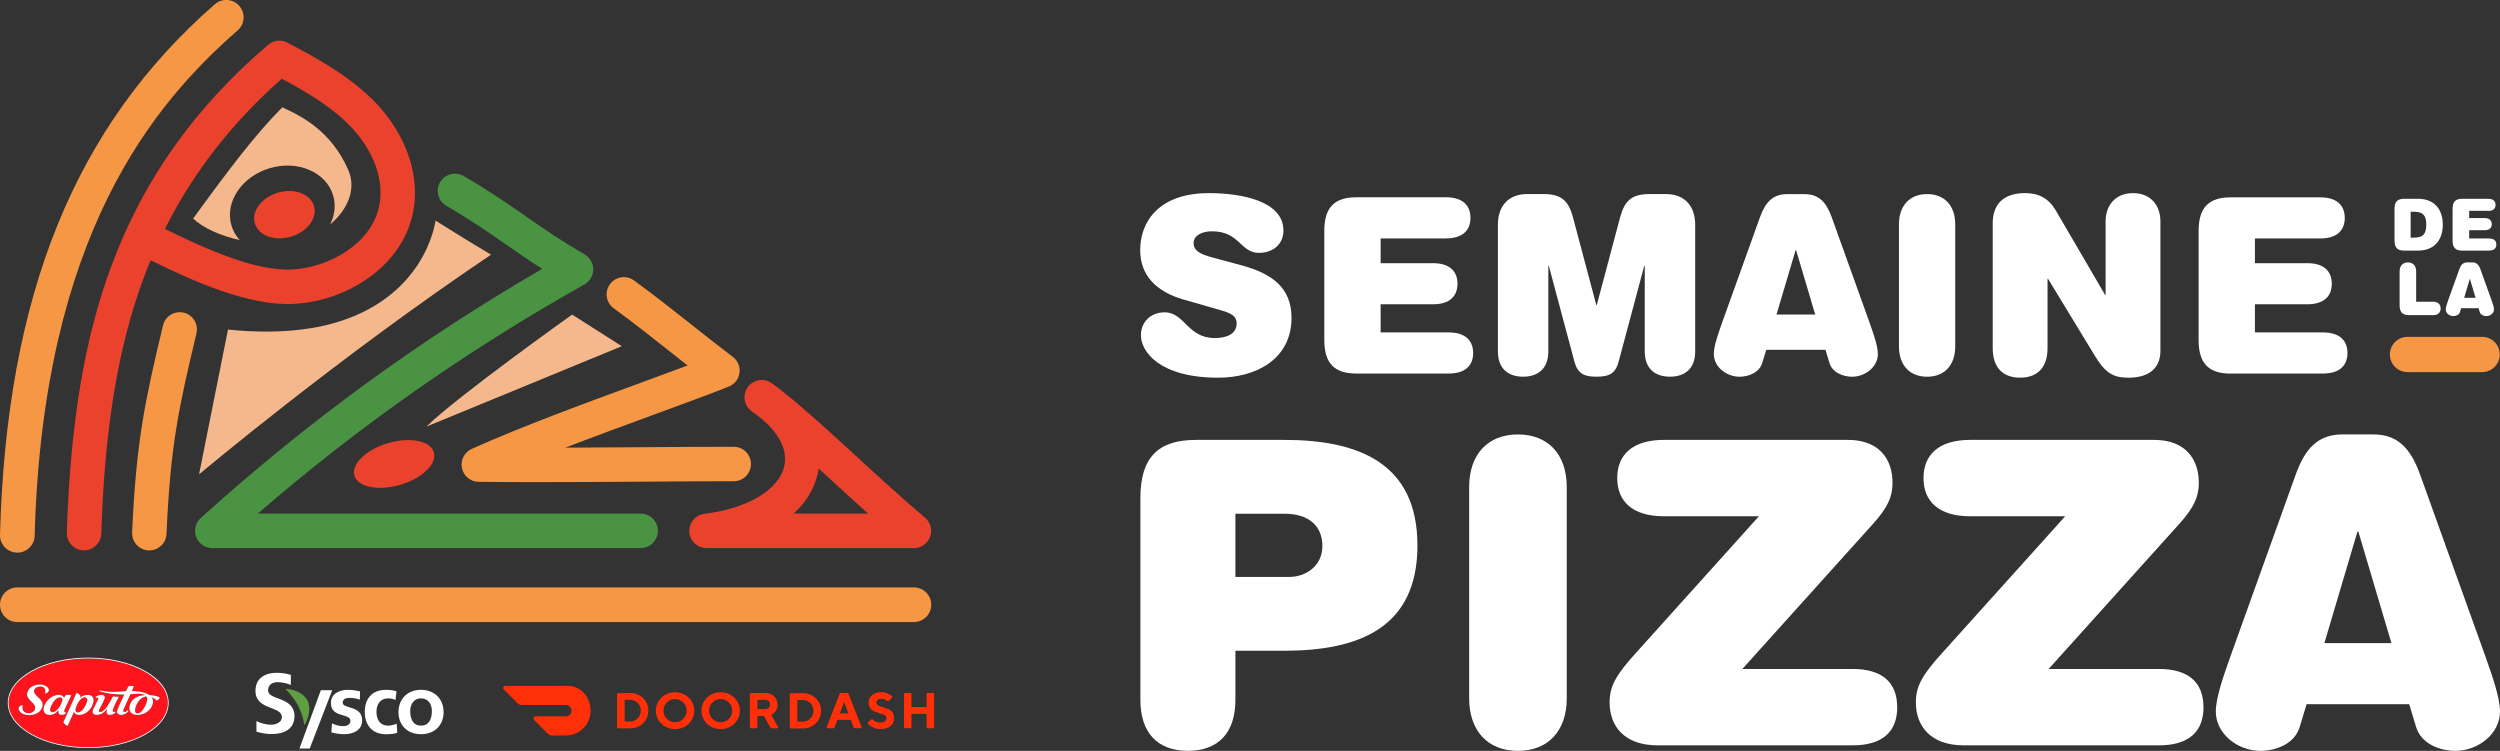 <?xml version="1.0" encoding="UTF-8"?><svg xmlns="http://www.w3.org/2000/svg" viewBox="0 0 751.6 225.74"><rect x="0" y="0" width="751.6" height="225.74" fill="#333333" stroke="none"/><defs><style>.f{fill:none;}.g{fill:#f4b88c;}.h{fill:#f59745;}.i{fill:#eb422e;}.j{fill:#fff;}.k{fill:#ff141e;}.l{fill:#ff3008;}.m{fill:#5f9e43;}.n{fill:#4a9343;}</style></defs><g id="a"/><g id="b"><g id="c"><g><g><path class="f" d="M397.56,164.14c0-6.12-4.21-9.69-11.35-9.69h-14.79v19h16.2c4.85,0,9.95-3.06,9.95-9.31Z"/><path class="f" d="M725.84,63.67h-1.1v7.79h1.1c2.88,0,3.59-1.43,3.59-3.89s-.71-3.89-3.59-3.89Z"/><polygon class="f" points="539.98 75.2 539.83 75.2 534.09 94.56 545.72 94.56 539.98 75.2"/><polygon class="f" points="742.56 83.85 742.52 83.85 740.83 89.54 744.25 89.54 742.56 83.85"/><polygon class="f" points="708.75 159.81 698.8 193.35 718.95 193.35 709.01 159.81 708.75 159.81"/><path class="j" d="M371.42,195.64h14.67c22.45,0,40.05-6.89,40.05-31.63s-17.6-31.76-40.05-31.76h-26.53c-11.35,0-16.71,5.23-16.71,17.47v60.71c0,9.82,5.1,15.3,14.28,15.3s14.28-5.48,14.28-15.3v-14.79Zm0-41.19h14.79c7.14,0,11.35,3.57,11.35,9.69s-5.1,9.31-9.95,9.31h-16.2v-19Z"/><path class="j" d="M456.36,225.74c9.05,0,14.67-5.99,14.67-15.81v-63.51c0-9.82-5.61-15.81-14.67-15.81s-14.67,5.99-14.67,15.81v63.51c0,9.82,5.61,15.81,14.67,15.81Z"/><path class="j" d="M570.37,212.6c0-7.52-4.59-11.48-13.39-11.48h-33.16l39.28-43.62c4.46-4.97,5.87-8.16,5.87-12.37,0-7.14-4.08-12.88-13.39-12.88h-55.35c-9.57,0-14.03,4.59-14.03,11.48s4.46,11.48,14.03,11.48h28.57l-36.73,40.81c-6.38,7.01-8.16,10.33-8.16,15.18,0,7.14,4.46,12.88,14.41,12.88h58.67c8.8,0,13.39-3.95,13.39-11.48Z"/><path class="j" d="M662.45,212.6c0-7.52-4.59-11.48-13.39-11.48h-33.16l39.28-43.62c4.46-4.97,5.87-8.16,5.87-12.37,0-7.14-4.08-12.88-13.39-12.88h-55.35c-9.57,0-14.03,4.59-14.03,11.48s4.46,11.48,14.03,11.48h28.57l-36.73,40.81c-6.38,7.01-8.16,10.33-8.16,15.18,0,7.14,4.46,12.88,14.41,12.88h58.67c8.8,0,13.39-3.95,13.39-11.48Z"/><path class="j" d="M747.01,196.79l-19.51-54.33c-2.81-7.65-6.63-11.86-14.03-11.86h-9.18c-7.4,0-11.22,4.21-14.03,11.86l-19.51,54.33c-2.17,6.12-4.59,12.88-4.59,17.09,0,6.89,6.76,11.86,13.39,11.86,4.59,0,10.33-2.04,11.86-7.27l2.04-6.76h30.86l2.04,6.76c1.53,5.23,7.27,7.27,11.86,7.27,6.63,0,13.39-4.97,13.39-11.86,0-4.21-2.42-10.97-4.59-17.09Zm-48.21-3.44l9.95-33.54h.26l9.95,33.54h-20.15Z"/><path class="j" d="M355.89,90.07l11.26,3.24c3.09,.88,4.64,1.77,4.64,3.9,0,3.24-3.09,4.42-6.55,4.42-8.32,0-9.05-7.73-15.09-7.73-4.12,0-7.14,2.8-7.14,6.92,0,4.78,5.45,12.73,23.26,12.73,11.19,0,22.01-5.45,22.01-18.03,0-9.2-6.11-13.32-15.01-15.75l-8.76-2.36c-3.61-.96-5.67-1.99-5.67-4.34s2.65-3.53,5.52-3.53c8.39,0,8.46,6.48,14.13,6.48,4.2,0,7.36-2.58,7.36-6.7,0-8.91-12.66-11.26-22.45-11.26-14.72,0-20.61,8.32-20.61,17.15,0,7.43,4.64,12.44,13.1,14.87Z"/><path class="j" d="M434.72,71.67c5.08,0,7.36-2.5,7.36-6.18s-2.28-6.18-7.36-6.18h-26.94c-6.55,0-9.64,3.02-9.64,10.08v32.83c0,7.07,3.09,10.08,9.64,10.08h27.75c5.08,0,7.36-2.5,7.36-6.18s-2.28-6.18-7.36-6.18h-20.46v-8.46h15.75c5.08,0,7.36-2.5,7.36-6.18s-2.28-6.18-7.36-6.18h-15.75v-7.43h19.65Z"/><path class="j" d="M486.68,108.54l7.65-28.63h.15v25.76c0,5.08,3.02,7.58,7.58,7.58s7.58-2.5,7.58-7.58v-38.13c0-5.45-3.02-9.2-8.83-9.2h-4.78c-5.37,0-7.58,1.84-8.98,7.07l-6.99,26.28h-.15l-6.99-26.28c-1.4-5.23-3.61-7.07-8.98-7.07h-4.78c-5.81,0-8.83,3.75-8.83,9.2v38.13c0,5.08,3.02,7.58,7.58,7.58s7.58-2.5,7.58-7.58v-25.76h.15l7.65,28.63c.96,3.61,2.65,4.71,6.7,4.71s5.74-1.1,6.7-4.71Z"/><path class="j" d="M529.82,109.06l1.18-3.9h17.81l1.18,3.9c.88,3.02,4.2,4.2,6.84,4.2,3.83,0,7.73-2.87,7.73-6.84,0-2.43-1.4-6.33-2.65-9.86l-11.26-31.35c-1.62-4.42-3.83-6.84-8.1-6.84h-5.3c-4.27,0-6.48,2.43-8.1,6.84l-11.26,31.35c-1.25,3.53-2.65,7.43-2.65,9.86,0,3.97,3.9,6.84,7.73,6.84,2.65,0,5.96-1.18,6.85-4.2Zm10.01-33.86h.15l5.74,19.36h-11.63l5.74-19.36Z"/><path class="j" d="M587.82,104.13v-36.65c0-5.67-3.24-9.13-8.46-9.13s-8.46,3.46-8.46,9.13v36.65c0,5.67,3.24,9.13,8.46,9.13s8.46-3.46,8.46-9.13Z"/><path class="j" d="M615.57,104.72v-20.9h.15l14.06,23.11c3.24,5.37,5.67,6.62,10.16,6.62,5.37,0,9.57-2.28,9.57-8.1v-38.93c0-4.93-3.09-8.46-8.24-8.46s-8.24,3.53-8.24,8.46v22.15h-.15l-14.87-25.47c-2.13-3.61-5.15-5.15-9.2-5.15-6.4,0-9.72,3.31-9.72,9.05v37.61c0,5.67,2.94,8.83,8.24,8.83s8.24-3.16,8.24-8.83Z"/><path class="j" d="M670.63,112.3h27.75c5.08,0,7.36-2.5,7.36-6.18s-2.28-6.18-7.36-6.18h-20.46v-8.46h15.75c5.08,0,7.36-2.5,7.36-6.18s-2.28-6.18-7.36-6.18h-15.75v-7.43h19.65c5.08,0,7.36-2.5,7.36-6.18s-2.28-6.18-7.36-6.18h-26.94c-6.55,0-9.64,3.02-9.64,10.08v32.83c0,7.07,3.09,10.08,9.64,10.08Z"/><path class="j" d="M726.94,59.77h-4.22c-1.93,0-2.83,.89-2.83,2.96v9.65c0,2.08,.91,2.96,2.83,2.96h4.22c5.17,0,7.46-3.46,7.46-7.79s-2.29-7.79-7.46-7.79Zm-1.1,11.68h-1.1v-7.79h1.1c2.88,0,3.59,1.43,3.59,3.89s-.71,3.89-3.59,3.89Z"/><path class="j" d="M748.1,63.41c1.49,0,2.16-.74,2.16-1.82s-.67-1.82-2.16-1.82h-7.92c-1.93,0-2.83,.89-2.83,2.96v9.65c0,2.08,.91,2.96,2.83,2.96h8.16c1.49,0,2.16-.74,2.16-1.82s-.67-1.82-2.16-1.82h-6.01v-2.49h4.63c1.49,0,2.16-.74,2.16-1.82s-.67-1.82-2.16-1.82h-4.63v-2.19h5.78Z"/><path class="j" d="M723.91,78.89c-1.54,0-2.49,1.02-2.49,2.68v10.21c0,2.08,.91,2.96,2.83,2.96h7.36c1.28,0,2.14-.74,2.14-2.01s-.87-2.01-2.14-2.01h-5.22v-9.15c0-1.67-.95-2.68-2.49-2.68Z"/><path class="j" d="M735.29,93.02c0,1.17,1.15,2.01,2.27,2.01,.78,0,1.75-.35,2.01-1.23l.35-1.15h5.24l.35,1.15c.26,.89,1.23,1.23,2.01,1.23,1.12,0,2.27-.84,2.27-2.01,0-.71-.41-1.86-.78-2.9l-3.31-9.22c-.48-1.3-1.13-2.01-2.38-2.01h-1.56c-1.26,0-1.9,.71-2.38,2.01l-3.31,9.22c-.37,1.04-.78,2.19-.78,2.9Zm7.23-9.17h.04l1.69,5.69h-3.42l1.69-5.69Z"/><path class="h" d="M723.79,111.87h22.44c2.93,0,5.3-2.38,5.3-5.3s-2.38-5.3-5.3-5.3h-22.44c-2.93,0-5.3,2.38-5.3,5.3s2.38,5.3,5.3,5.3Z"/></g><g><g><path class="f" d="M238.63,154.4h22.34c-3.61-3.24-7.2-6.54-10.72-9.78-1.39-1.27-2.76-2.53-4.11-3.77-.1,.7-.22,1.32-.35,1.84-1.08,4.45-3.54,8.4-7.15,11.71Z"/><path class="f" d="M87.95,81.01c10.93-.66,23.8-7.64,26.1-19.29,1.49-7.55-1.66-16.33-8.43-23.48-5.85-6.18-13.62-10.68-20.91-14.59-15.09,13.39-26.68,28.28-35.12,45.16,11.63,5.72,27.23,12.86,38.36,12.19Zm-.5-9.83c-4.91,1.44-9.77-.35-10.84-4.01-1.07-3.66,2.04-7.79,6.95-9.23,4.91-1.44,9.77,.35,10.84,4.01,1.07,3.66-2.04,7.79-6.95,9.23Zm-2.58-38.9c5.62,2.55,14.78,7.08,19.89,18.97,2.43,5.65-.25,11.86-5.52,16.26,1.37-2.74,1.78-5.79,.92-8.72-2.06-7.02-10.58-10.71-19.02-8.23-8.44,2.48-13.62,10.18-11.56,17.21,.49,1.68,1.36,3.17,2.5,4.43-5.7-1.27-10.87-3.52-14.02-6.47,10.72-14.76,18.88-25.51,26.8-33.44Z"/><path class="i" d="M33.47,79.99c-8.08,21.79-12.33,47.26-13.38,80.14-.09,2.86,2.15,5.25,5.01,5.34,.06,0,.11,0,.17,0,2.78,0,5.08-2.21,5.17-5.01,1.02-31.74,5.06-56.17,12.74-76.87,.67-1.8,1.37-3.58,2.1-5.34,12.61,6.2,29.67,13.92,43.29,13.1,7.99-.48,15.93-3.28,22.34-7.89,7.17-5.15,11.76-11.97,13.3-19.74,2.14-10.84-2-23.02-11.07-32.61-7.87-8.31-18.32-13.84-26.73-18.29-1.88-.99-4.17-.74-5.78,.64-22.14,18.89-37.56,40.65-47.15,66.52ZM84.7,23.66c7.29,3.91,15.06,8.41,20.91,14.59,6.77,7.15,9.92,15.93,8.43,23.48-2.3,11.65-15.16,18.63-26.1,19.29-11.13,.67-26.73-6.47-38.36-12.19,8.44-16.88,20.03-31.77,35.12-45.16Z"/><path class="h" d="M55.24,94c-2.78-.66-5.58,1.05-6.24,3.84-5.4,22.64-8.05,34.74-9.28,62.23-.13,2.86,2.09,5.28,4.94,5.4,.08,0,.16,0,.23,0,2.75,0,5.05-2.17,5.17-4.95,1.18-26.61,3.62-37.71,9-60.29,.66-2.78-1.05-5.58-3.84-6.24Z"/><path class="n" d="M134.16,61.85c7.63,4.46,12.6,7.92,17.86,11.58,3.37,2.34,6.81,4.73,10.98,7.4-37.27,21.65-70.93,46.22-102.66,74.92-1.59,1.44-2.13,3.7-1.36,5.7,.77,2,2.69,3.32,4.83,3.32H192.6c2.86,0,5.18-2.32,5.18-5.18s-2.32-5.18-5.18-5.18H77.49c30.34-26.24,62.59-48.86,98.23-68.92,1.62-.91,2.62-2.62,2.64-4.47s-.96-3.58-2.56-4.51c-7.63-4.46-12.6-7.92-17.86-11.58-5.19-3.61-10.57-7.35-18.54-12.01-2.47-1.44-5.64-.61-7.09,1.86s-.61,5.64,1.86,7.09Z"/><path class="h" d="M143.89,144.86c5.92,.06,11.92,.09,17.94,.09,10.36,0,20.78-.07,30.98-.14,9.76-.07,18.98-.13,27.78-.13,2.86,0,5.18-2.32,5.18-5.18s-2.32-5.18-5.18-5.18c-8.84,0-18.08,.06-27.85,.13-7.51,.05-15.14,.1-22.77,.13,8.84-3.4,18.04-6.78,26.66-9.94,8.41-3.09,16.35-6,22.45-8.4,1.74-.69,2.98-2.26,3.24-4.12,.25-1.86-.51-3.71-2.01-4.84-4.47-3.38-8.61-6.66-12.61-9.83-5.36-4.24-10.9-8.63-17.09-13.14-2.31-1.68-5.55-1.18-7.24,1.14-1.68,2.31-1.18,5.55,1.14,7.24,6.02,4.39,11.24,8.52,16.76,12.89,1.78,1.41,3.59,2.84,5.44,4.29-4.21,1.58-8.85,3.28-13.64,5.04-17.15,6.3-36.6,13.43-51.25,20.05-2.21,1-3.44,3.41-2.94,5.78,.5,2.38,2.58,4.09,5.01,4.12Z"/><path class="i" d="M207.23,159.89c0,.09,0,.19,.02,.28,0,.01,0,.03,0,.04,0,.07,.02,.13,.03,.2,.01,.09,.03,.17,.04,.26,.02,.08,.04,.15,.06,.23,.02,.08,.04,.17,.07,.25,.03,.11,.08,.22,.12,.32,.02,.04,.03,.09,.05,.13,.06,.15,.13,.3,.21,.44,.02,.03,.04,.06,.05,.09,.06,.11,.13,.22,.2,.33,.03,.04,.06,.08,.09,.12,.06,.09,.13,.18,.2,.27,.04,.05,.08,.09,.12,.14,.07,.07,.13,.15,.2,.22,.05,.05,.1,.09,.15,.14,.07,.06,.13,.12,.2,.18,.06,.05,.11,.09,.17,.14,.07,.05,.13,.1,.2,.15,.06,.05,.13,.09,.2,.13,.07,.04,.14,.09,.21,.13,.07,.04,.14,.08,.21,.12,.07,.04,.15,.07,.22,.11,.07,.03,.14,.06,.22,.09,.08,.03,.16,.06,.24,.09,.07,.02,.14,.05,.21,.07,.09,.03,.19,.05,.29,.07,.06,.01,.12,.03,.18,.04,.12,.02,.25,.04,.37,.06,.04,0,.08,.01,.12,.02,.17,.02,.34,.03,.51,.03h62.37c2.18,0,4.12-1.36,4.87-3.4,.75-2.04,.14-4.33-1.52-5.74-6.91-5.83-14-12.34-20.85-18.63-7.71-7.08-15.06-13.83-21.28-18.77-1.18-1-2.49-2-3.93-2.99l-.04-.03h-.02s-.06-.06-.09-.08c-.05-.03-.1-.06-.15-.09-.08-.05-.17-.11-.25-.15-.07-.04-.13-.07-.2-.1-.09-.04-.18-.09-.27-.13-.07-.03-.14-.05-.21-.08-.09-.03-.18-.07-.27-.1-.07-.02-.14-.04-.21-.06-.09-.02-.18-.05-.27-.07-.07-.02-.15-.03-.22-.04-.09-.01-.18-.03-.27-.04-.08,0-.15-.01-.23-.02-.09,0-.18-.01-.27-.01-.08,0-.15,0-.23,0-.09,0-.18,0-.27,.01-.07,0-.15,.02-.22,.03-.09,.01-.18,.02-.27,.04-.07,.01-.15,.03-.22,.05-.09,.02-.18,.04-.27,.06-.07,.02-.14,.04-.21,.07-.09,.03-.17,.06-.26,.09-.07,.03-.14,.06-.21,.09-.08,.04-.17,.07-.25,.11-.07,.03-.14,.07-.2,.11-.08,.04-.16,.09-.23,.13-.07,.04-.13,.09-.2,.14-.07,.05-.14,.1-.21,.15-.07,.05-.13,.11-.2,.16-.06,.06-.13,.11-.19,.17-.06,.06-.12,.13-.18,.19-.06,.06-.12,.12-.17,.19-.06,.07-.11,.14-.17,.21-.04,.05-.08,.1-.12,.15-.01,.02-.02,.04-.04,.06-.01,.02-.03,.04-.04,.05-.04,.05-.07,.11-.1,.17-.05,.08-.1,.15-.14,.23-.04,.08-.08,.15-.12,.23-.04,.08-.08,.16-.11,.24-.03,.08-.06,.16-.09,.24-.03,.08-.06,.16-.09,.24-.03,.08-.05,.17-.07,.25-.02,.08-.04,.16-.06,.24-.02,.09-.03,.17-.05,.26-.01,.08-.03,.16-.03,.24,0,.09-.01,.18-.02,.27,0,.08-.01,.15-.01,.23,0,.09,0,.18,0,.27,0,.08,0,.15,.01,.23,0,.09,.02,.18,.03,.26,.01,.08,.02,.15,.03,.23,.02,.09,.04,.17,.06,.26,.02,.08,.03,.15,.06,.23,.02,.08,.05,.17,.08,.25,.02,.07,.05,.15,.08,.22,.03,.08,.07,.16,.1,.24,.03,.07,.06,.14,.1,.22,.04,.08,.08,.16,.13,.23,.04,.07,.08,.14,.12,.2,.05,.08,.1,.15,.15,.23,.04,.06,.09,.13,.14,.19,.06,.07,.12,.15,.18,.22,.05,.06,.1,.12,.15,.17,.07,.07,.14,.14,.21,.2,.06,.05,.11,.11,.17,.16,.07,.06,.15,.12,.23,.18,.05,.04,.09,.08,.14,.11,.98,.7,2.02,1.49,3.09,2.34,5.37,4.54,7.79,9.62,6.66,14.3-1.7,7.04-11.1,12.61-23.95,14.18-.06,0-.11,.02-.16,.03-.11,.02-.21,.03-.32,.05-.07,.01-.13,.03-.2,.05-.1,.03-.2,.05-.3,.08-.07,.02-.14,.05-.21,.08-.09,.03-.17,.06-.26,.1-.08,.03-.15,.07-.23,.11-.07,.04-.15,.07-.22,.11-.08,.04-.15,.09-.23,.14-.07,.04-.13,.08-.2,.13-.07,.05-.14,.11-.22,.16-.06,.05-.12,.09-.18,.14-.07,.06-.13,.12-.19,.17-.06,.06-.12,.11-.17,.17-.06,.06-.11,.12-.16,.18-.06,.06-.11,.13-.17,.2-.05,.06-.09,.12-.14,.18-.05,.07-.11,.15-.16,.22-.04,.06-.08,.12-.11,.19-.05,.08-.1,.16-.14,.24-.03,.06-.06,.13-.1,.2-.04,.08-.08,.17-.11,.25-.03,.07-.05,.15-.08,.22-.03,.08-.06,.16-.08,.25-.03,.08-.05,.17-.07,.26-.02,.08-.04,.15-.05,.23-.02,.1-.03,.2-.04,.29,0,.07-.02,.14-.03,.21,0,.1-.01,.21-.02,.31,0,.06,0,.12,0,.18,0,.02,0,.03,0,.05,0,.09,0,.18,.01,.26Zm43.01-15.27c3.53,3.24,7.12,6.54,10.72,9.78h-22.34c3.62-3.31,6.08-7.26,7.15-11.71,.13-.52,.25-1.14,.35-1.84,1.36,1.24,2.73,2.5,4.11,3.77Z"/><path class="g" d="M72.08,72.19c-1.14-1.26-2.01-2.75-2.5-4.43-2.06-7.02,3.11-14.73,11.56-17.21,8.44-2.48,16.96,1.21,19.02,8.23,.86,2.93,.46,5.98-.92,8.72,5.26-4.4,7.94-10.61,5.52-16.26-5.11-11.89-14.27-16.42-19.89-18.97-7.92,7.92-16.09,18.68-26.8,33.44,3.15,2.95,8.32,5.2,14.02,6.47Z"/><ellipse class="i" cx="85.5" cy="64.55" rx="9.27" ry="6.9" transform="translate(-14.72 26.69) rotate(-16.36)"/><ellipse class="i" cx="118.49" cy="139.5" rx="12.45" ry="6.53" transform="translate(-34.49 39.01) rotate(-16.36)"/><path class="g" d="M98.88,97.55c-14.31,3.68-30.33,1.5-30.33,1.5l-8.7,43.56s41.57-34.98,87.79-66.05c-5.5-3.18-16.71-10.25-16.71-10.25,0,0-2.73,23.71-32.06,31.24Z"/><path class="h" d="M5.07,166.14s.1,0,.14,0c2.81,0,5.13-2.24,5.21-5.07C12.87,70.45,46.43,30.96,71.45,9.14c2.17-1.89,2.4-5.19,.5-7.36-1.89-2.17-5.19-2.4-7.36-.5C22.48,38.01,1.95,88.7,0,160.78c-.08,2.88,2.19,5.27,5.07,5.35Z"/><path class="g" d="M172,94.58s-34.57,24.61-43.8,33.67l58.74-24.17-14.95-9.51Z"/><path class="h" d="M5.21,187.02H274.76c2.88,0,5.21-2.33,5.21-5.21s-2.33-5.21-5.21-5.21H5.21C2.33,176.59,0,178.93,0,181.81s2.33,5.21,5.21,5.21Z"/></g><g><g><path class="j" d="M87.43,205.91c-1.14-.48-2.71-.83-3.98-.83s-2.85,.54-2.85,2.47c0,3.09,7.93,1.79,7.93,7.75,0,3.9-3.14,5.38-6.79,5.38-1.97,0-2.85-.26-4.64-.69v-3.21c1.24,.66,3.01,1.1,4.43,1.1s3.21-.69,3.21-2.3c0-3.39-7.93-1.99-7.93-7.88,0-3.98,3.14-5.43,6.32-5.43,1.56,0,3.01,.2,4.33,.64l-.03,3Z"/><path class="j" d="M108.21,210.35c-1.03-.35-1.97-.54-3.2-.54-.91,0-1.99,.32-1.99,1.41,0,2.03,5.86,.74,5.86,5.35,0,2.97-2.69,4.16-5.44,4.16-1.28,0-2.59-.22-3.82-.54l.2-2.72c1.06,.52,2.16,.84,3.32,.84,.86,0,2.21-.32,2.21-1.56,0-2.5-5.86-.79-5.86-5.4,0-2.75,2.44-3.96,5.08-3.96,1.58,0,2.62,.25,3.67,.47l-.05,2.5Z"/><path class="j" d="M118.89,210.43c-.6-.27-1.26-.47-2.29-.47-2.09,0-3.42,1.63-3.42,4.04s1.13,4.16,3.5,4.16c.96,0,2.01-.35,2.59-.59l.15,2.75c-.98,.3-1.99,.42-3.37,.42-4.25,0-6.39-2.85-6.39-6.74s2.21-6.61,6.27-6.61c1.36,0,2.34,.15,3.27,.42l-.3,2.62Z"/><path class="j" d="M126.57,207.38c3.85,0,6.79,2.55,6.79,6.76,0,3.66-2.49,6.59-6.79,6.59s-6.77-2.92-6.77-6.59c0-4.21,2.94-6.76,6.77-6.76Zm0,10.77c2.59,0,3.27-2.28,3.27-4.41,0-1.96-1.06-3.79-3.27-3.79s-3.25,1.88-3.25,3.79c0,2.11,.68,4.41,3.25,4.41Z"/><polygon class="j" points="99.88 207.51 96.46 207.51 90.02 225.03 93.11 225.03 99.88 207.51"/><path class="m" d="M85.89,207.19c1.43,1.45,2.85,3.21,3.89,5.28,.92,1.85,1.39,3.65,1.73,5.47,.01,.06,.06,.06,.08,0,1.23-2.15,1.98-5.07,.88-7.27-1.15-2.31-3.92-3.37-6.53-3.59-.09,0-.11,.04-.05,.1Z"/></g><g id="d"><g id="e"><path class="l" d="M187.79,210.39v6.52h1.67c1.78-.02,3.21-1.48,3.19-3.25h0c.05-1.75-1.32-3.21-3.07-3.27-.04,0-.08,0-.12,0h-1.67Zm1.67-2.05c3.11,0,5.46,2.35,5.46,5.31s-2.35,5.31-5.46,5.31h-3.67c-.15,0-.26-.12-.26-.26v-10.08c0-.15,.12-.26,.26-.26h3.67Z"/><path class="l" d="M202.95,217.14c1.93,0,3.49-1.56,3.49-3.49s-1.56-3.49-3.49-3.49c-1.93,0-3.49,1.56-3.49,3.49,0,1.93,1.56,3.49,3.49,3.49m0-9.02c3.26,0,5.77,2.5,5.77,5.54s-2.51,5.54-5.77,5.54-5.77-2.5-5.77-5.54,2.5-5.54,5.77-5.54"/><path class="l" d="M216.66,217.14c1.93,0,3.49-1.56,3.49-3.49,0-1.93-1.56-3.49-3.49-3.49-1.93,0-3.49,1.56-3.49,3.49h0c0,1.93,1.56,3.49,3.49,3.49m0-9.02c3.26,0,5.77,2.5,5.77,5.54s-2.5,5.54-5.77,5.54-5.77-2.5-5.77-5.54,2.5-5.54,5.77-5.54"/><path class="l" d="M230.07,210.39h-2.35v2.8h2.35c.76,.04,1.41-.55,1.44-1.31v-.05c.03-.77-.58-1.42-1.35-1.44-.03,0-.06,0-.09,0m-4.63-1.77c0-.15,.12-.26,.26-.26h4.43c2.11,0,3.64,1.55,3.64,3.49,.02,1.31-.72,2.52-1.9,3.11l2.05,3.6c.08,.12,.05,.29-.07,.37-.05,.03-.11,.05-.16,.04h-1.8c-.1,0-.19-.05-.24-.14l-1.97-3.57h-1.97v3.43c0,.15-.12,.26-.26,.26h-1.73c-.15,0-.26-.12-.26-.26l-.02-10.06Z"/><path class="l" d="M239.71,210.44v6.52h1.67c1.78-.02,3.21-1.48,3.19-3.26h0c.05-1.75-1.32-3.21-3.07-3.26-.04,0-.08,0-.12,0h-1.67Zm1.67-2.05c3.11,0,5.46,2.35,5.46,5.31s-2.35,5.31-5.46,5.31h-3.67c-.15,0-.26-.12-.26-.26v-10.08c0-.15,.12-.26,.26-.26h3.67Z"/><path class="l" d="M253.78,210.98l-1.29,3.49h2.58l-1.29-3.49Zm-2.05,5.46l-.84,2.32c-.04,.11-.14,.19-.26,.18h-1.83c-.15,.01-.27-.09-.29-.24,0-.05,0-.1,.02-.14l3.96-10.06c.04-.11,.15-.18,.26-.18h2.05c.12,0,.23,.07,.26,.18l3.96,10.06c.06,.13,0,.29-.12,.35-.04,.02-.09,.03-.14,.02h-1.83c-.12,0-.23-.07-.26-.18l-.84-2.32h-4.09Z"/><path class="l" d="M261.15,211.2c0-1.67,1.44-3.11,3.72-3.11,1.22-.02,2.41,.43,3.3,1.26,.11,.11,.11,.28,0,.39l-1.02,1.02c-.1,.11-.27,.11-.37,.01h0c-.48-.44-1.11-.69-1.76-.7-.91,0-1.58,.53-1.58,1.14,0,1.97,5.38,.84,5.38,4.63,0,1.9-1.44,3.34-4.02,3.34-1.43,.02-2.82-.54-3.84-1.54-.11-.1-.11-.27-.01-.37h.01l.98-.99c.1-.11,.27-.11,.37,0h0c.62,.61,1.45,.95,2.32,.95,1.14,0,1.89-.61,1.89-1.37,0-1.97-5.38-.83-5.38-4.63"/><path class="l" d="M278.57,208.61v3.97h-4.55v-3.96c0-.15-.1-.27-.25-.28,0,0,0,0-.01,0h-1.73c-.15,0-.26,.12-.26,.26,0,0,0,0,0,.01v10.05c0,.15,.1,.27,.25,.28,0,0,0,0,.01,0h1.73c.15,0,.26-.12,.26-.26,0,0,0,0,0-.01v-4.03h4.55v4.03c0,.15,.1,.27,.25,.28,0,0,.02,0,.03,0h1.72c.15,0,.27-.1,.28-.25,0,0,0-.02,0-.03v-10.06c0-.15-.1-.27-.25-.28,0,0-.02,0-.03,0h-1.72c-.15,0-.27,.1-.28,.25,0,0,0,.02,0,.03Z"/><path class="l" d="M176.54,209.72c-1.16-2.18-3.43-3.54-5.91-3.53h-18.7c-.36,0-.64,.29-.64,.65,0,.17,.07,.33,.19,.45l4.07,4.1c.36,.36,.85,.57,1.36,.57h13.19c.94-.01,1.71,.74,1.72,1.68,.01,.94-.74,1.71-1.68,1.72h-9.09c-.36,0-.64,.29-.64,.65,0,.17,.07,.33,.19,.45l4.07,4.1c.36,.36,.85,.56,1.36,.56h4.11c5.35,0,9.39-5.72,6.4-11.39"/></g></g><g><path class="k" d="M40.73,212.76c-.63,2.19,1.13,2.16,2.24,.62,.77-1.05,1.44-2.62,1.27-3.48-.04-.2-.11-.36-.21-.52-2.4,.22-3.2,3.03-3.3,3.38Z"/><path class="k" d="M50.45,211.31c0-7.36-10.74-13.35-23.94-13.35s-23.94,5.99-23.94,13.35,10.74,13.35,23.94,13.35,23.94-5.99,23.94-13.35Zm-20.51-3.74c3.95,.79,6.11,.3,7.94,.22l.68-1.42c.56-.21,1.17-.21,1.71,0l-.63,1.4c2.76,.07,4.34,.58,5.24,1.19,1.53,.08,2.85,.46,3.18,.78-.19,.41-.54,.74-.95,.91-.15-.25-.74-.72-1.52-1.02,.61,.81,.42,1.58,.41,1.65-.22,1.83-2.27,3.67-4.61,3.67-1.39,0-2.28-.65-2.47-1.63-.02-.11-.05-.42-.02-.7,.08-.72,.4-1.45,.92-2.05,.9-1.04,2.33-1.48,3.77-1.59-.99-.6-2.88-.39-4.39-.24l-1.51,3.35c-.18,.38-.56,1.19-.61,1.57-.02,.2,0,.43,.33,.43,.2,0,.41-.1,.62-.25,.1-.07,.27-.22,.38-.33,.04,.14,.1,.27,.17,.39v.02c-.55,.52-1.29,1.03-2.15,1.03-.75,0-1.3-.45-1.23-1.05,.01-.19,.09-.54,.31-1.02,.14-.36,.31-.73,.44-1.01l1.44-3.02c-1.98,0-5.34-.2-7.54-1.1l.1-.17Zm-.64,2.14c-.07,0-.24,.05-.43,.12-.03-.12-.08-.23-.14-.34,.55-.34,1.2-.59,1.75-.59,.63,0,1.1,.34,1.03,.87-.06,.45-.41,1.12-.65,1.57,0,0-1.11,2.06-1.15,2.36-.03,.25,.16,.36,.44,.36,1.37,0,2.87-2.92,3.33-3.81l.49-.88s.6,.06,.84,.07c.34,.02,.91,.06,.91,.06l-1.02,1.97c-.25,.54-.74,1.63-.8,2.16-.02,.16-.02,.42,.25,.42,.16,0,.33-.1,.49-.21,0,.02,0,.04,0,.06-.02,.14,0,.28,.05,.41h0c-.49,.37-1.06,.62-1.68,.62-.69,0-1.03-.47-.97-.99,.05-.35,.12-.58,.24-.89l-.03-.03c-.76,1.04-1.83,1.91-3.16,1.91-.77,0-1.32-.4-1.24-1.07,.06-.48,.43-1.17,.67-1.63,0,0,1.01-2.02,1.03-2.23,.02-.15-.05-.29-.25-.29Zm-16.55,2.68c-.39,1.65-2.04,2.62-3.99,2.62-1.07,0-2.14-.32-2.73-.99-1.15-1.33,.17-2.01,.81-2-.34,1.27,.17,2.4,1.79,2.4,.91,0,1.7-.52,1.88-1.29,.2-.85-.27-1.35-.83-1.92l-.53-.55c-.69-.7-1.22-1.34-.96-2.39,.36-1.51,1.95-2.46,3.75-2.46,.95,0,1.7,.27,2.29,.78,1.19,1.2-.28,1.97-.61,1.9-.08-.02-.11-.04-.11-.04,.31-.97-.02-2.05-1.38-2.05-.76,0-1.7,.41-1.86,1.1-.19,.78,.38,1.32,.88,1.84l.48,.47c.76,.74,1.39,1.44,1.11,2.59Zm4.79,1.63c.02-.2,.11-.49,.11-.49l-.03-.03c-.6,.76-1.55,1.43-2.69,1.43-1.41,0-1.96-.91-1.83-1.97,.21-1.75,2.19-4.06,4.6-4.06,.79,0,1.32,.31,1.55,.89l.42-.74c.57-.21,1.2-.21,1.74,0l-1.73,3.66c-.11,.23-.36,.79-.39,1-.02,.16,.02,.48,.26,.48,.09,0,.19-.03,.3-.08h0l-.25,.55c-.35,.17-.73,.27-1.11,.27-.63,0-1.02-.41-.96-.91Zm4.73,.03h-.03l-1.89,4.17c-.56-.19-1.03-.58-1.29-1.11l3.97-8.85c.53,.18,.97,.54,1.22,1.03l-.2,.47,.03,.03c.57-.54,1.35-.89,2.22-.89,1.21,0,1.77,.61,1.85,1.45,.02,.28-.01,.49-.01,.5-.21,1.73-1.91,4.08-4.33,4.08-.77,0-1.3-.32-1.53-.88Z"/><path class="k" d="M25.44,209.65c-1.49,0-2.63,2.83-2.73,3.66-.05,.42,.13,.88,.73,.88,1.51,0,2.7-2.72,2.82-3.69,.05-.45-.2-.84-.82-.84Z"/><path class="k" d="M17.98,209.65c-1.48,0-2.79,2.62-2.9,3.58-.05,.39,.12,.88,.69,.88,1.52,0,2.88-2.72,3-3.69,.05-.43-.21-.78-.79-.78Z"/><path class="j" d="M43.59,201.67c-4.56-2.56-10.63-3.96-17.07-3.96s-12.51,1.41-17.07,3.96c-4.58,2.57-7.11,5.99-7.11,9.63s2.52,7.07,7.11,9.63c4.56,2.56,10.63,3.96,17.07,3.96s12.51-1.41,17.07-3.96c4.58-2.57,7.11-5.99,7.11-9.63s-2.52-7.07-7.11-9.63ZM2.58,211.31c0-7.36,10.74-13.35,23.94-13.35s23.94,5.99,23.94,13.35-10.74,13.35-23.94,13.35-23.94-5.99-23.94-13.35Z"/><path class="j" d="M11.64,209.8l-.48-.47c-.51-.51-1.07-1.05-.88-1.84,.17-.69,1.1-1.1,1.86-1.1,1.35,0,1.69,1.08,1.38,2.05,0,0,.03,.02,.11,.04,.33,.07,1.81-.7,.61-1.9-.59-.51-1.33-.78-2.29-.78-1.8,0-3.4,.94-3.75,2.46-.25,1.05,.27,1.69,.96,2.39l.53,.55c.56,.57,1.03,1.07,.83,1.92-.18,.77-.98,1.29-1.88,1.29-1.62,0-2.13-1.13-1.79-2.4-.64-.01-1.96,.68-.81,2,.59,.67,1.66,.99,2.73,.99,1.95,0,3.6-.97,3.99-2.62,.27-1.15-.35-1.85-1.11-2.59Z"/><path class="j" d="M28.13,210.86s.03-.22,.01-.5c-.07-.84-.64-1.45-1.85-1.45-.87,0-1.65,.35-2.22,.89l-.03-.03,.2-.47c-.25-.49-.69-.85-1.22-1.03l-3.97,8.85c.26,.52,.73,.92,1.29,1.11l1.89-4.17h.03c.23,.56,.76,.88,1.53,.88,2.43,0,4.12-2.35,4.33-4.08Zm-1.88-.36c-.12,.98-1.31,3.69-2.82,3.69-.6,0-.78-.46-.73-.88,.1-.83,1.24-3.66,2.73-3.66,.62,0,.87,.4,.82,.84Z"/><path class="j" d="M19.86,214.12h0c-.1,.04-.2,.07-.3,.07-.23,0-.28-.31-.26-.48,.02-.22,.28-.77,.39-1l1.73-3.66c-.55-.22-1.18-.21-1.74,0l-.42,.74c-.23-.57-.77-.89-1.55-.89-2.41,0-4.39,2.31-4.6,4.06-.13,1.06,.43,1.97,1.83,1.97,1.14,0,2.09-.67,2.69-1.43l.03,.03s-.09,.29-.11,.49c-.07,.5,.32,.91,.96,.91,.38,0,.76-.1,1.11-.27l.25-.54Zm-1.09-3.69c-.12,.98-1.48,3.69-3,3.69-.57,0-.75-.49-.69-.88,.12-.96,1.43-3.58,2.9-3.58,.58,0,.84,.34,.79,.78Z"/><path class="j" d="M28.52,212.23c-.24,.46-.61,1.15-.67,1.63-.08,.66,.47,1.07,1.24,1.07,1.34,0,2.4-.87,3.16-1.91l.03,.03c-.12,.31-.2,.54-.24,.89-.06,.52,.28,.99,.97,.99,.62,0,1.2-.26,1.68-.62h0c-.05-.13-.07-.27-.05-.41,0-.02,0-.04,0-.06-.16,.11-.34,.2-.49,.21-.27,0-.27-.26-.25-.42,.07-.53,.55-1.62,.8-2.16l1.02-1.97s-.57-.04-.91-.06c-.25-.02-.84-.07-.84-.07l-.49,.88c-.46,.88-1.96,3.81-3.33,3.81-.29,0-.47-.11-.44-.36,.04-.3,1.15-2.36,1.15-2.36,.24-.45,.59-1.13,.65-1.57,.07-.53-.4-.87-1.03-.87-.55,0-1.2,.25-1.75,.59,.06,.1,.11,.22,.14,.34,.19-.07,.36-.12,.43-.12,.2,0,.27,.14,.25,.29-.02,.22-1.03,2.23-1.03,2.23Z"/><path class="j" d="M35.95,211.86c-.13,.28-.3,.64-.44,1.01-.23,.48-.3,.83-.31,1.02-.07,.61,.47,1.05,1.23,1.05,.87,0,1.6-.51,2.16-1.03v-.02c-.08-.12-.13-.25-.18-.39-.11,.11-.28,.26-.38,.33-.21,.15-.42,.25-.62,.25-.32,0-.35-.22-.33-.43,.05-.38,.43-1.19,.61-1.57l1.51-3.35c1.51-.15,3.39-.36,4.39,.24-1.44,.11-2.87,.55-3.77,1.59-.52,.6-.85,1.33-.92,2.05-.03,.28,0,.59,.02,.7,.19,.98,1.08,1.63,2.47,1.63,2.34,0,4.39-1.84,4.61-3.67,0-.07,.2-.84-.41-1.65,.78,.3,1.37,.78,1.52,1.02,.41-.17,.77-.5,.95-.91-.33-.32-1.65-.7-3.18-.78-.9-.62-2.48-1.13-5.24-1.19l.63-1.4c-.54-.22-1.15-.21-1.71,0l-.68,1.42c-1.83,.08-3.99,.57-7.94-.22l-.1,.17c2.2,.91,5.56,1.1,7.54,1.1l-1.44,3.02Zm8.29-1.96c.17,.86-.5,2.43-1.27,3.48-1.11,1.54-2.87,1.58-2.24-.62,.1-.35,.9-3.16,3.3-3.38,.1,.15,.17,.32,.21,.52Z"/></g></g></g></g></g></g></svg>